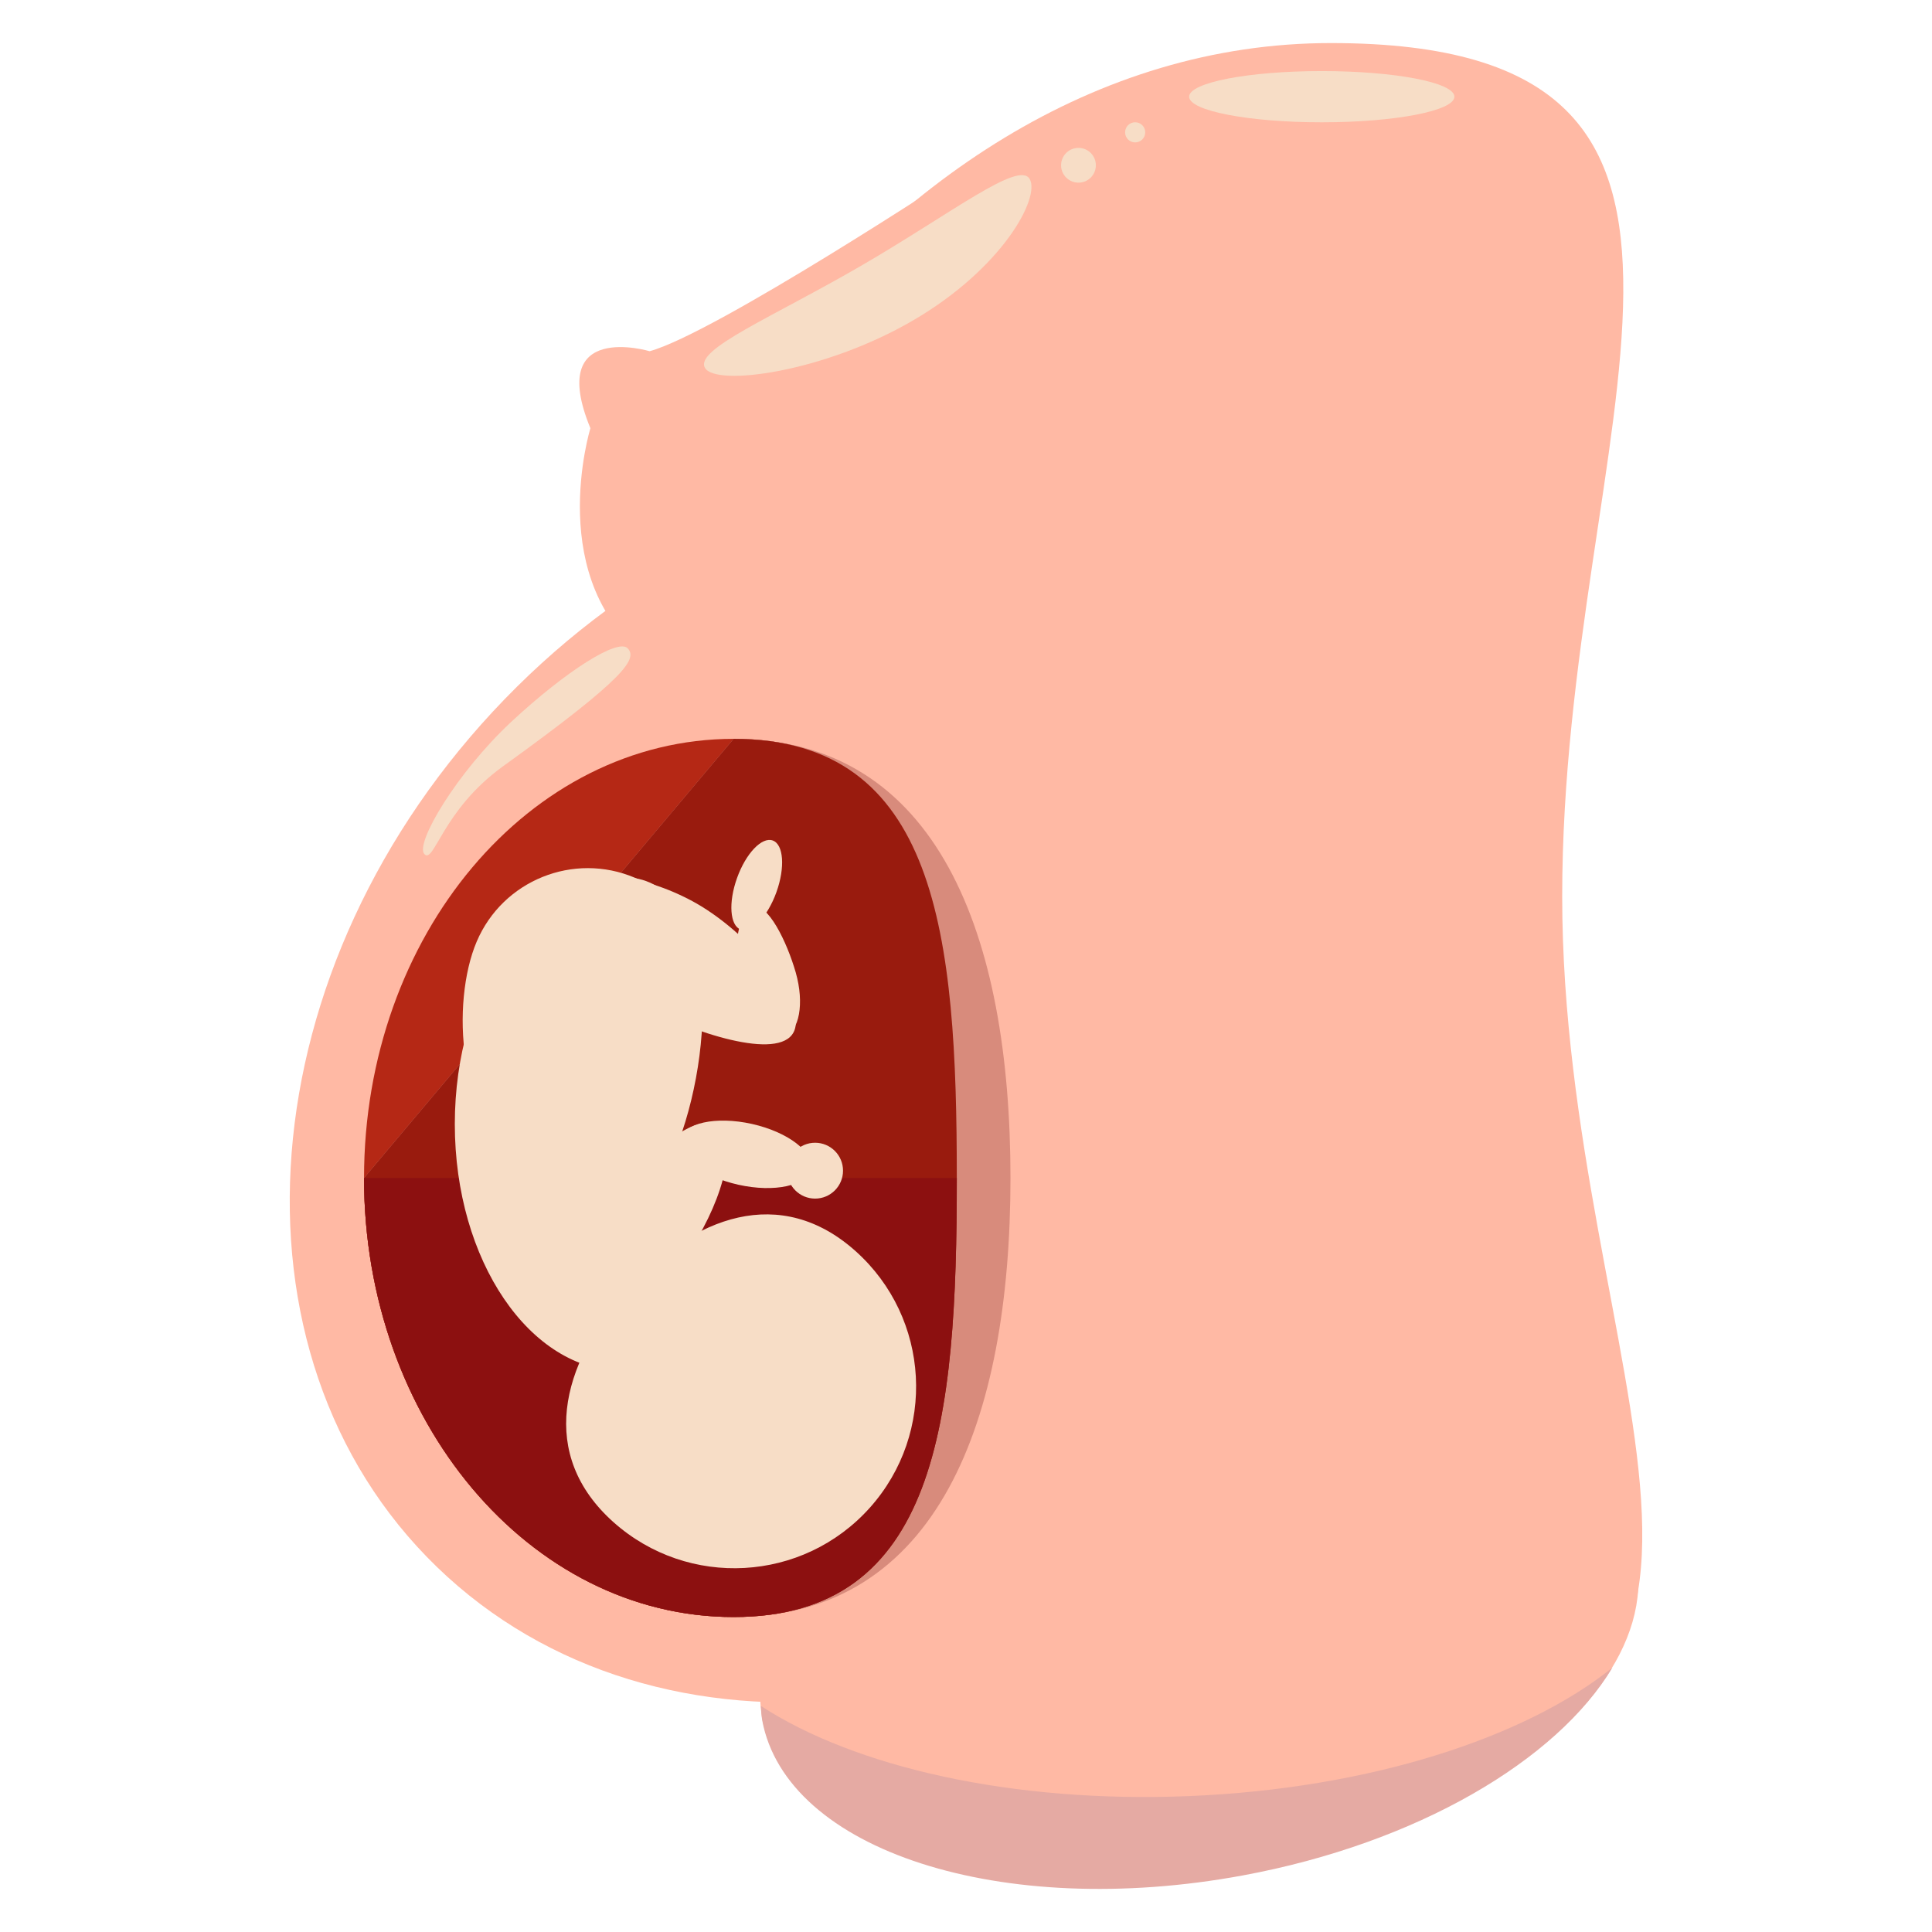 <?xml version="1.0" encoding="utf-8"?>
<!-- Generator: Adobe Illustrator 16.0.0, SVG Export Plug-In . SVG Version: 6.00 Build 0)  -->
<!DOCTYPE svg PUBLIC "-//W3C//DTD SVG 1.1//EN" "http://www.w3.org/Graphics/SVG/1.1/DTD/svg11.dtd">
<svg version="1.1" id="Layer_1" xmlns="http://www.w3.org/2000/svg" xmlns:xlink="http://www.w3.org/1999/xlink" x="0px" y="0px"
	 width="66px" height="66px" viewBox="0 0 66 66" enable-background="new 0 0 66 66" xml:space="preserve">
<g>
	<g>
		<path fill="#FFB9A4" d="M53.367,30.623c0,16.1,9.414,29.152-6.687,29.152c-16.1,0-29.152-6.979-29.152-23.079
			S29.367,1.471,45.466,1.471C61.566,1.471,53.367,14.522,53.367,30.623z"/>
		
			<ellipse transform="matrix(0.983 -0.182 0.182 0.983 -9.494 8.376)" fill="#FFB9A4" cx="40.968" cy="56.005" rx="15.184" ry="8.199"/>
		<path fill="#E5AAA3" d="M40.617,61.357c-6.047,0.248-11.424-0.994-14.623-3.079c0.012,0.161,0.014,0.324,0.043,0.485
			c0.824,4.455,8.176,6.828,16.422,5.304c5.953-1.101,10.729-3.933,12.623-7.098C52.092,59.372,46.766,61.105,40.617,61.357z"/>
		<path fill="#FFB9A4" d="M46.798,20.611c7.52,7.279,6.482,20.553-2.319,29.645c-8.801,9.088-22.033,10.552-29.555,3.272
			c-7.521-7.282-6.482-20.557,2.318-29.646C26.045,14.793,39.276,13.329,46.798,20.611z"/>
		<path fill="#FFB9A4" d="M32.719,5.925c0,0-8.301,5.466-10.527,6.073c0,0-3.542-1.062-2.023,2.631c0,0-1.621,5.264,2.023,7.896
			s21.459-5.061,21.459-5.061L32.719,5.925z"/>
	</g>
	<g>
		<path fill="#B52815" d="M12.436,40.24c0,8.284,5.652,15,12.625,15s7.625-6.716,7.625-15s-0.652-15-7.625-15
			S12.436,31.956,12.436,40.24z"/>
		<path fill="#D88B7C" d="M12.436,40.24c0,8.284,5.652,15,12.625,15s9.458-6.716,9.458-15s-2.485-15-9.458-15"/>
		<path fill="#991B0E" d="M12.436,40.24c0,8.284,5.652,15,12.625,15s7.625-6.716,7.625-15s-0.652-15-7.625-15"/>
		<path fill="#8C1010" d="M12.436,40.24c0,8.284,5.652,15,12.625,15s7.625-6.716,7.625-15"/>
	</g>
	<path fill="#F7DDC6" d="M35.175,6.114c0.37,0.637-0.929,3.054-3.989,4.835c-3.064,1.784-6.731,2.257-7.102,1.621
		c-0.371-0.638,2.313-1.734,5.378-3.517C32.524,7.271,34.804,5.478,35.175,6.114z"/>
	<circle fill="#F7DDC6" cx="36.842" cy="5.646" r="0.594"/>
	<circle fill="#F7DDC6" cx="38.779" cy="4.521" r="0.344"/>
	<ellipse fill="#F7DDC6" cx="45.154" cy="3.303" rx="4.531" ry="0.875"/>
	<path fill="#F7DDC6" d="M21.443,22.148c0.33,0.353-0.008,0.967-4.258,4.029c-2.073,1.494-2.356,3.353-2.688,3
		c-0.33-0.354,1.098-2.772,2.965-4.515C19.332,22.921,21.115,21.795,21.443,22.148z"/>
	<g>
		<path fill="#F7DDC6" d="M15.537,38.4c0-4.658,2.566-8.436,5.729-8.436c3.165,0,3.264,5.412,1.911,9.055
			c-1.624,4.368,1.254,7.816-1.911,7.816C18.104,46.836,15.537,43.061,15.537,38.4z"/>
		<path fill="#F7DDC6" d="M29.715,51.506c-2.285,2.554-6.209,2.771-8.764,0.488c-2.555-2.287-1.822-5.363,0.461-7.917
			c2.285-2.555,5.261-3.622,7.816-1.337C31.782,45.027,32,48.95,29.715,51.506z"/>
		<path fill="#F7DDC6" d="M16.285,32.166c0.891-2.095,3.312-3.07,5.406-2.18c2.098,0.893,2.293,2.984,1.402,5.078
			c-0.893,2.095-3.234,5.105-5.328,4.212C15.67,38.386,15.393,34.26,16.285,32.166z"/>
		
			<ellipse transform="matrix(-0.537 0.844 -0.844 -0.537 69.641 45.438)" fill="#F7DDC6" cx="22.354" cy="41.825" rx="3.994" ry="1.51"/>
		
			<ellipse transform="matrix(-0.976 -0.218 0.218 -0.976 41.709 83.473)" fill="#F7DDC6" cx="25.461" cy="39.435" rx="2.288" ry="1.064"/>
		<path fill="#F7DDC6" d="M19.103,30.641c0.511-0.974,2.521-0.923,4.487,0.11c1.969,1.033,4.029,3.542,3.519,4.514
			c-0.511,0.973-3.401,0.044-5.368-0.99C19.772,33.239,18.592,31.614,19.103,30.641z"/>
		<path fill="#F7DDC6" d="M26.785,35.399c-0.521,0.15-1.192-0.582-1.492-1.636c-0.302-1.053-0.109-2.642,0.412-2.791
			c0.522-0.148,1.176,1.197,1.479,2.25C27.484,34.275,27.307,35.251,26.785,35.399z"/>
		<circle fill="#F7DDC6" cx="27.845" cy="39.992" r="0.954"/>
		
			<ellipse transform="matrix(-0.338 0.941 -0.941 -0.338 63.063 16.133)" fill="#F7DDC6" cx="25.854" cy="30.258" rx="1.617" ry="0.715"/>
	</g>
</g>
</svg>
